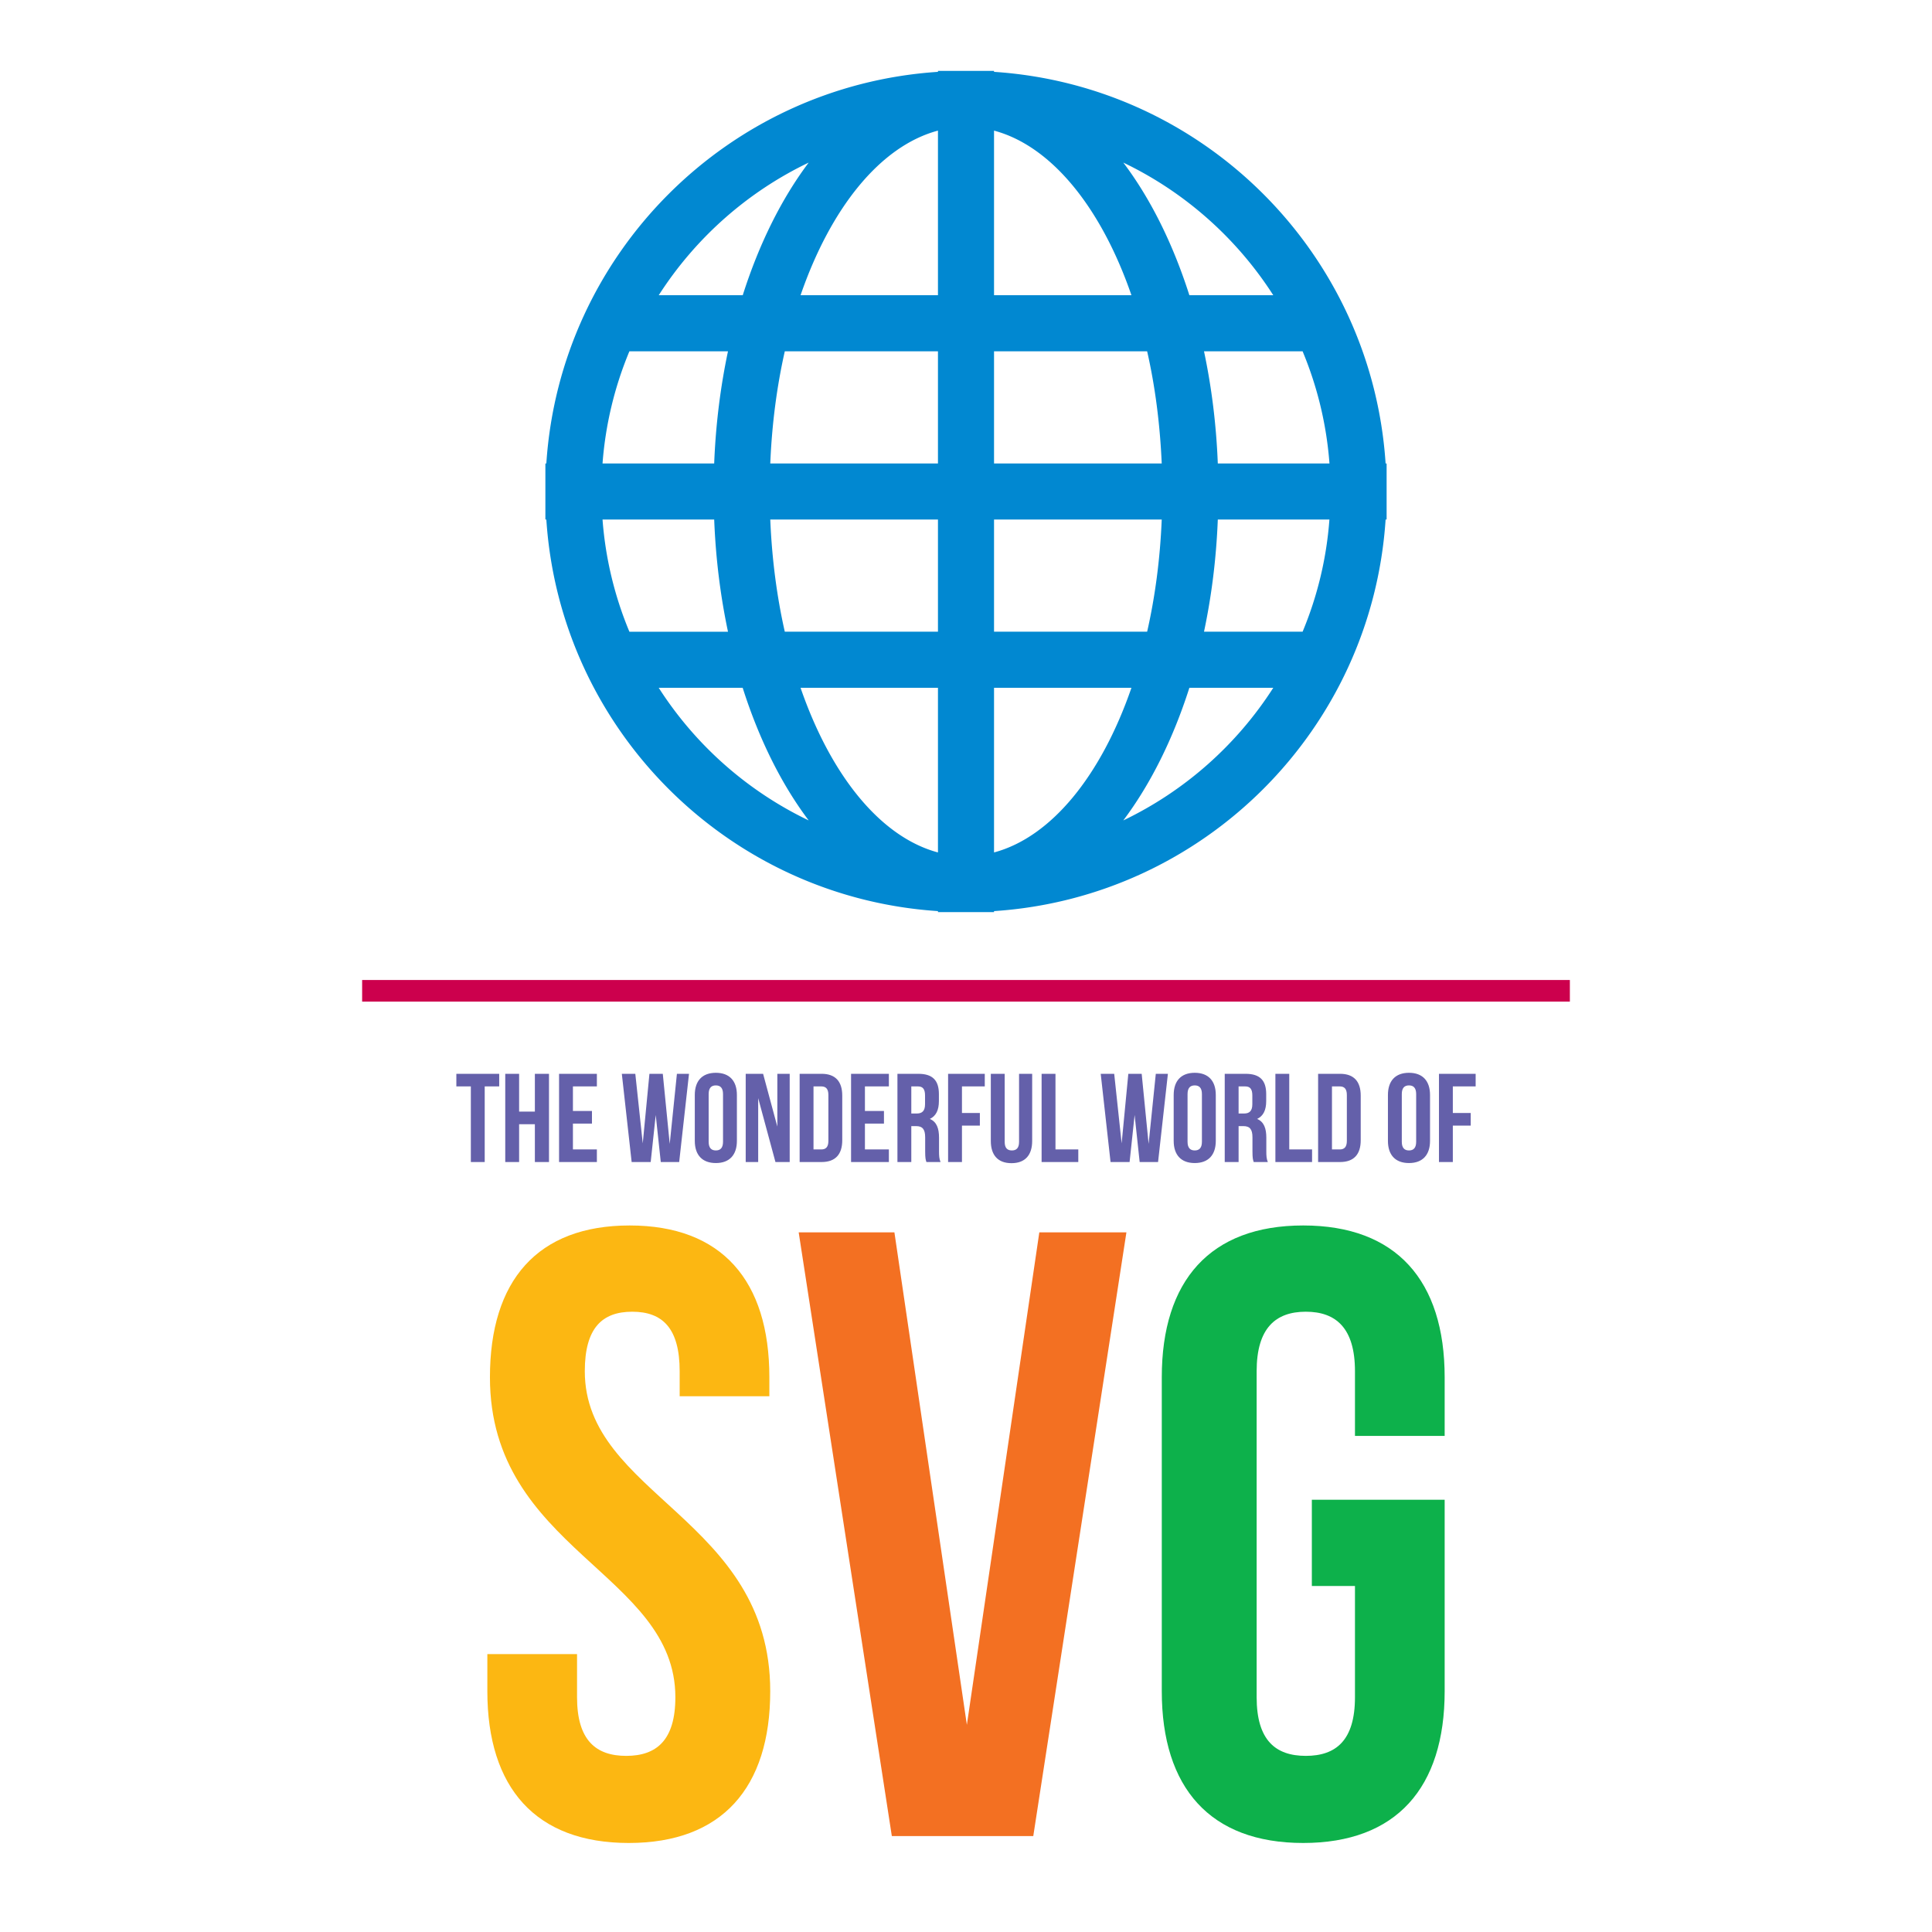 <svg xmlns="http://www.w3.org/2000/svg" width="600" height="600" viewBox="0 0 600 600">
	<path fill="#FCB712" d="M195.541 380.581c28.659 0 43.39 17.141 43.39 47.14v5.893h-27.855v-7.768c0-13.392-5.356-18.48-14.731-18.48-9.374 0-14.73 5.089-14.73 18.48 0 38.567 57.585 45.801 57.585 99.368 0 29.998-14.999 47.139-43.925 47.139-28.927 0-43.926-17.141-43.926-47.139v-11.519h27.856v13.394c0 13.391 5.892 18.213 15.267 18.213s15.267-4.822 15.267-18.213c0-38.568-57.585-45.802-57.585-99.368-.003-29.999 14.729-47.14 43.387-47.14z"/>
	<path fill="#F37022" d="M300.269 535.659l22.499-152.934h27.05L320.893 570.21h-43.926L248.04 382.726h29.729l22.5 152.933z"/>
	<path fill="#0DB14B" d="M407.405 465.753h41.248v59.461c0 29.998-14.999 47.139-43.927 47.139-28.925 0-43.924-17.141-43.924-47.139v-97.493c0-29.999 14.999-47.14 43.924-47.14 28.928 0 43.927 17.141 43.927 47.14v18.213h-27.855v-20.088c0-13.392-5.894-18.48-15.267-18.48-9.375 0-15.267 5.089-15.267 18.48v101.243c0 13.391 5.892 18.213 15.267 18.213 9.373 0 15.267-4.822 15.267-18.213v-34.552h-13.393v-26.784z"/><g fill="#6460AA">
		<path d="M141.724 333.48h13.309v3.914h-4.501v23.486h-4.306v-23.486h-4.501v-3.914zM161.216 360.881h-4.306v-27.4h4.306v11.742h4.893V333.48h4.385v27.4h-4.385v-11.743h-4.893v11.744zM177.927 345.027h5.912v3.914h-5.912v8.024h7.438v3.915h-11.744v-27.4h11.744v3.914h-7.438v7.633zM203.642 346.28l-1.565 14.601h-5.912l-3.052-27.4h4.188l2.31 21.607 2.075-21.607h4.149l2.153 21.764 2.232-21.764h3.757l-3.053 27.4h-5.714l-1.568-14.601zM215.773 340.057c0-4.385 2.31-6.891 6.539-6.891 4.227 0 6.537 2.506 6.537 6.891v14.248c0 4.385-2.31 6.89-6.537 6.89-4.229 0-6.539-2.505-6.539-6.89v-14.248zm4.307 14.522c0 1.957.861 2.7 2.231 2.7 1.37 0 2.23-.743 2.23-2.7v-14.796c0-1.958-.861-2.702-2.23-2.702-1.371 0-2.231.744-2.231 2.702v14.796zM235.461 341.034v19.847h-3.875v-27.4h5.402l4.422 16.401V333.48h3.838v27.4h-4.424l-5.363-19.846zM248.337 333.48h6.811c4.306 0 6.42 2.388 6.42 6.771v13.857c0 4.384-2.114 6.771-6.42 6.771h-6.811V333.48zm4.305 3.915v19.571h2.427c1.37 0 2.193-.704 2.193-2.661v-14.248c0-1.958-.823-2.662-2.193-2.662h-2.427zM268.611 345.027h5.911v3.914h-5.911v8.024h7.437v3.915h-11.743v-27.4h11.743v3.914h-7.437v7.633zM287.711 360.881c-.235-.704-.392-1.135-.392-3.366v-4.306c0-2.545-.862-3.484-2.819-3.484h-1.488v11.156h-4.306v-27.4h6.499c4.462 0 6.38 2.074 6.38 6.303v2.151c0 2.819-.9 4.659-2.819 5.56 2.154.899 2.858 2.975 2.858 5.832v4.229c0 1.331.038 2.309.47 3.326h-4.383zm-4.698-23.486v8.416h1.684c1.605 0 2.584-.705 2.584-2.896v-2.701c0-1.957-.666-2.818-2.193-2.818h-2.075zM298.746 345.654h5.559v3.914h-5.559v11.312h-4.306v-27.4h11.392v3.914h-7.086v8.26zM312.014 333.48v21.137c0 1.958.863 2.662 2.234 2.662 1.369 0 2.23-.704 2.23-2.662V333.48h4.071v20.863c0 4.384-2.194 6.89-6.42 6.89-4.229 0-6.421-2.506-6.421-6.89V333.48h4.306zM323.481 333.48h4.308v23.485h7.085v3.915h-11.393v-27.4zM352.367 346.28l-1.563 14.601h-5.912l-3.055-27.4h4.189l2.31 21.607 2.075-21.607h4.15l2.152 21.764 2.231-21.764h3.758l-3.055 27.4h-5.714l-1.566-14.601zM364.499 340.057c0-4.385 2.311-6.891 6.536-6.891 4.229 0 6.539 2.506 6.539 6.891v14.248c0 4.385-2.311 6.89-6.539 6.89-4.226 0-6.536-2.505-6.536-6.89v-14.248zm4.306 14.522c0 1.957.861 2.7 2.23 2.7 1.37 0 2.232-.743 2.232-2.7v-14.796c0-1.958-.862-2.702-2.232-2.702-1.369 0-2.23.744-2.23 2.702v14.796zM389.354 360.881c-.234-.704-.391-1.135-.391-3.366v-4.306c0-2.545-.861-3.484-2.818-3.484h-1.488v11.156h-4.306v-27.4h6.499c4.462 0 6.381 2.074 6.381 6.303v2.151c0 2.819-.9 4.659-2.818 5.56 2.152.899 2.855 2.975 2.855 5.832v4.229c0 1.331.039 2.309.47 3.326h-4.384zm-4.698-23.486v8.416h1.685c1.604 0 2.582-.705 2.582-2.896v-2.701c0-1.957-.666-2.818-2.19-2.818h-2.077zM396.084 333.48h4.305v23.485h7.087v3.915h-11.392v-27.4zM409.351 333.48h6.811c4.307 0 6.421 2.388 6.421 6.771v13.857c0 4.384-2.114 6.771-6.421 6.771h-6.811V333.48zm4.306 3.915v19.571h2.428c1.37 0 2.192-.704 2.192-2.661v-14.248c0-1.958-.822-2.662-2.192-2.662h-2.428zM431.034 340.057c0-4.385 2.31-6.891 6.538-6.891 4.227 0 6.535 2.506 6.535 6.891v14.248c0 4.385-2.309 6.89-6.535 6.89-4.229 0-6.538-2.505-6.538-6.89v-14.248zm4.307 14.522c0 1.957.86 2.7 2.231 2.7 1.37 0 2.23-.743 2.23-2.7v-14.796c0-1.958-.86-2.702-2.23-2.702-1.371 0-2.231.744-2.231 2.702v14.796zM451.189 345.654h5.56v3.914h-5.56v11.312h-4.304v-27.4h11.391v3.914h-7.087v8.26z"/>
	</g>
	<g>
		<path fill="#CC004D" d="M112.464 304.349h375.072v6.712H112.464z"/>
	</g>
	<g>
		<path fill="#0188D1" d="M430.311 143.934c-4.283-65.208-56.395-117.335-121.604-121.62v-.296h-17.415v.296c-65.209 4.285-117.336 56.412-121.621 121.62h-.296v17.416h.296c4.285 65.208 56.412 117.319 121.621 121.603v.313h17.415v-.313c65.209-4.284 117.32-56.395 121.604-121.603h.315v-17.416h-.315zm-179.165-93.44c-8.412 11.182-15.396 25.202-20.481 41.19h-26.09c11.355-17.713 27.482-32.047 46.571-41.19zM195.465 109.1h30.618c-2.333 11.007-3.813 22.694-4.284 34.833h-34.677a112.266 112.266 0 0 1 8.343-34.833zm-8.342 52.25H221.8c.47 12.14 1.951 23.826 4.284 34.834h-30.618a112.21 112.21 0 0 1-8.343-34.834zm17.451 52.251h26.072c5.086 15.988 12.07 30.008 20.499 41.188a113.682 113.682 0 0 1-46.571-41.188zm86.718 51.134c-17.906-4.79-33.318-24.018-42.671-51.134h42.671v51.134zm0-68.551h-47.566c-2.455-10.851-4.004-22.572-4.51-34.834h52.076v34.834zm0-52.25h-52.076c.505-12.261 2.055-23.983 4.51-34.833h47.566v34.833zm0-52.25h-42.671c9.354-27.118 24.766-46.346 42.671-51.118v51.118zm104.135 0H369.37c-5.102-15.988-12.068-30.009-20.517-41.19 19.074 9.143 35.217 23.477 46.574 41.19zm-86.72-51.118c17.889 4.772 33.318 24 42.673 51.118h-42.673V40.566zm0 68.534h47.548c2.475 10.85 3.99 22.573 4.53 34.833h-52.078V109.1zm0 52.25h52.078c-.505 12.262-2.056 23.983-4.53 34.834h-47.548V161.35zm0 103.385v-51.134h42.673c-9.355 27.116-24.784 46.344-42.673 51.134zm40.147-9.946c8.413-11.198 15.415-25.201 20.517-41.188h26.057a113.796 113.796 0 0 1-46.574 41.188zm55.68-58.605h-30.618c2.333-11.008 3.814-22.694 4.284-34.834h34.66a111.661 111.661 0 0 1-8.326 34.834zm-26.334-52.25c-.47-12.14-1.951-23.826-4.284-34.833h30.618a112.154 112.154 0 0 1 8.343 34.833H378.2z"/>
	</g>
</svg>